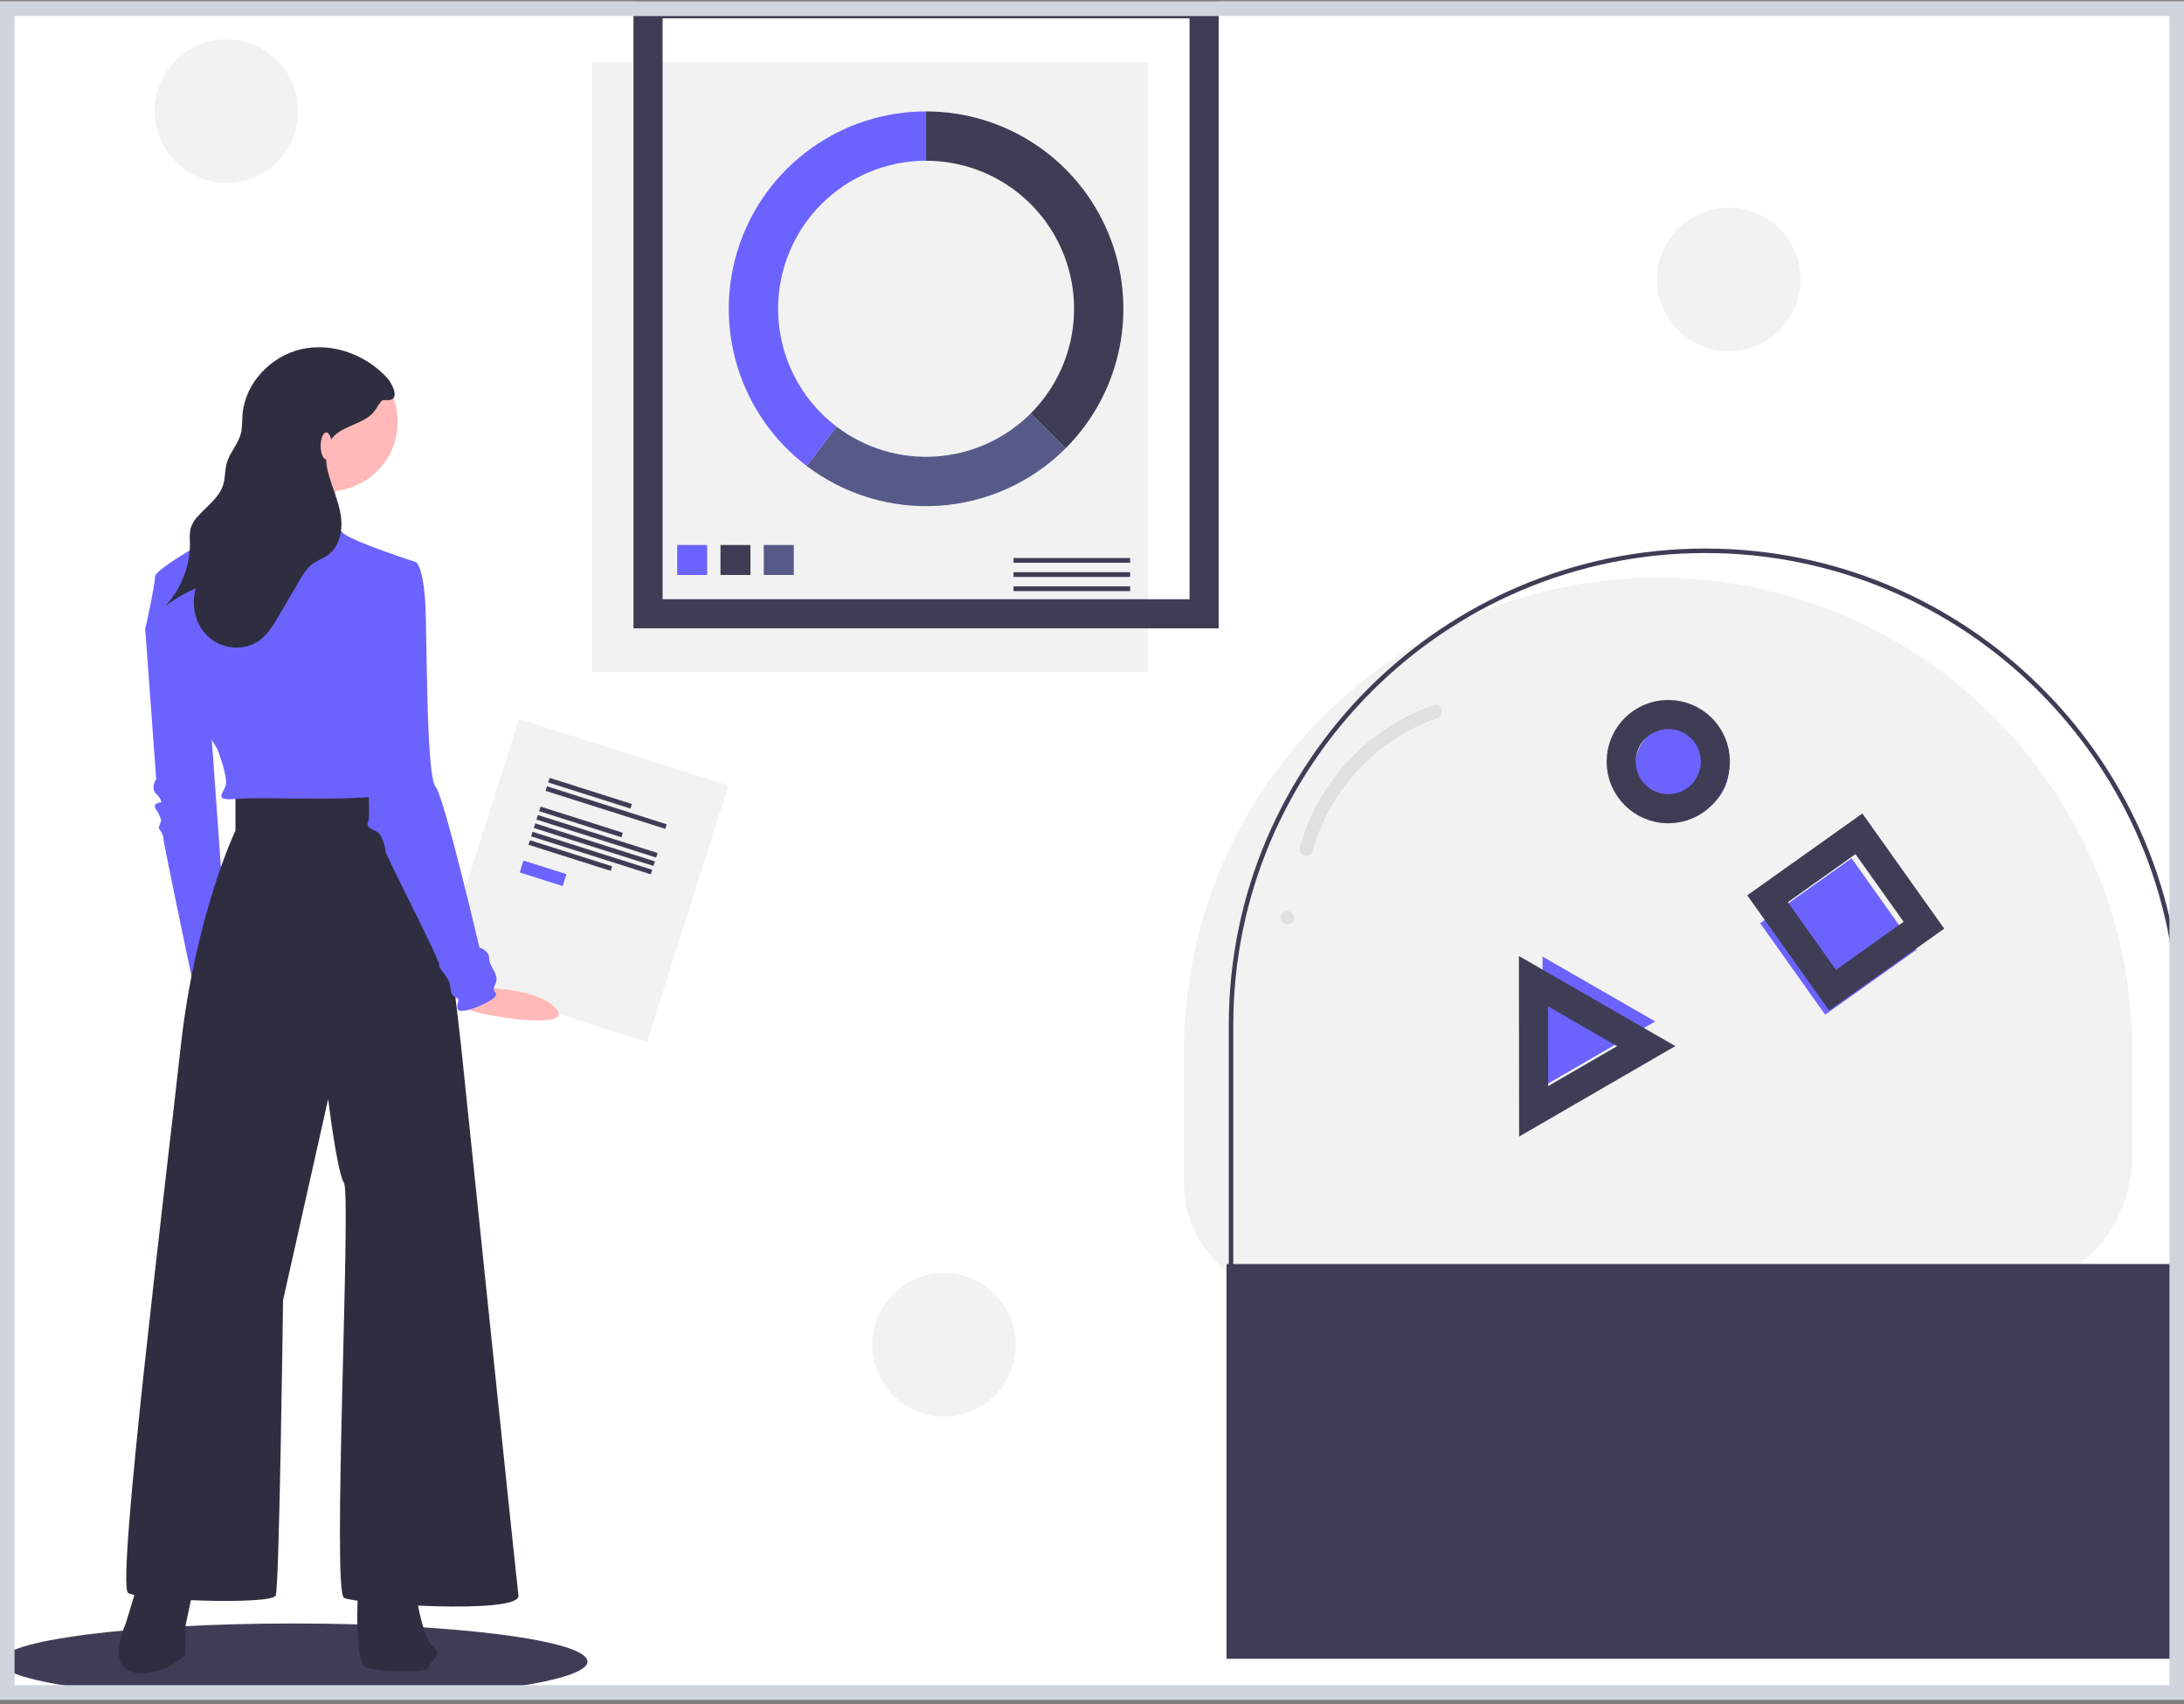 <svg width="150" height="117" viewBox="0 0 150 117" fill="none" xmlns="http://www.w3.org/2000/svg">
<rect x="0" y="0" width="150" height="117" fill="#808080" stroke="none"/>
<g id="undraw_creative_experiment_-8-dk3">
<g clip-path="url(#clip0_1_12612)">
<rect y="0.103" width="150" height="116.604" fill="white"/>
<path id="Vector" d="M78.85 4.261H40.657V46.15H78.85V4.261Z" fill="#F2F2F2"/>
<path id="Vector_2" d="M82.7 0.256H44.507V42.145H82.7V0.256Z" stroke="#3F3D56" stroke-width="2" stroke-miterlimit="10"/>
<path id="Vector_3" d="M48.568 37.42H46.509V39.479H48.568V37.42Z" fill="#6C63FF"/>
<path id="Vector_4" d="M51.543 37.42H49.483V39.479H51.543V37.42Z" fill="#3F3D56"/>
<path id="Vector_5" d="M54.517 37.42H52.458V39.479H54.517V37.42Z" fill="#575A89"/>
<path id="Vector_6" d="M77.618 38.315H69.609V38.639H77.618V38.315Z" fill="#3F3D56"/>
<path id="Vector_7" d="M77.618 39.288H69.609V39.613H77.618V39.288Z" fill="#3F3D56"/>
<path id="Vector_8" d="M77.618 40.262H69.609V40.587H77.618V40.262Z" fill="#3F3D56"/>
<path id="Vector_9" d="M63.603 7.649V11.037C65.614 11.037 67.579 11.633 69.251 12.75C70.922 13.867 72.225 15.454 72.994 17.312C73.763 19.169 73.965 21.213 73.573 23.184C73.18 25.156 72.212 26.967 70.791 28.389L73.186 30.784C75.082 28.889 76.373 26.474 76.895 23.845C77.418 21.216 77.15 18.491 76.124 16.015C75.099 13.539 73.362 11.422 71.133 9.933C68.904 8.444 66.284 7.649 63.603 7.649Z" fill="#3F3D56"/>
<path id="Vector_10" d="M73.186 30.784L70.791 28.388C69.053 30.126 66.744 31.176 64.292 31.342C61.84 31.508 59.41 30.78 57.454 29.292L55.403 31.991C58.012 33.974 61.252 34.944 64.521 34.722C67.791 34.5 70.869 33.101 73.186 30.784Z" fill="#575A89"/>
<path id="Vector_11" d="M53.44 21.201C53.44 18.506 54.511 15.92 56.417 14.014C58.323 12.108 60.908 11.037 63.604 11.037V7.649C60.767 7.649 58.002 8.539 55.697 10.194C53.393 11.85 51.667 14.186 50.761 16.875C49.855 19.563 49.816 22.468 50.649 25.18C51.482 27.892 53.145 30.274 55.404 31.991L57.455 29.293C56.206 28.346 55.194 27.122 54.497 25.718C53.801 24.315 53.439 22.768 53.44 21.201Z" fill="#6C63FF"/>
<path id="Vector_12" d="M89.033 88.947C88.02 88.947 87.016 88.748 86.079 88.36C85.143 87.972 84.292 87.403 83.575 86.686C82.859 85.97 82.29 85.119 81.902 84.182C81.514 83.246 81.314 82.242 81.314 81.228V72.238C81.314 54.249 95.897 39.666 113.886 39.666C131.875 39.666 146.458 54.249 146.458 72.238V79.306C146.458 80.572 146.209 81.826 145.724 82.995C145.24 84.165 144.53 85.228 143.634 86.123C142.739 87.019 141.676 87.729 140.506 88.213C139.336 88.698 138.083 88.947 136.817 88.947" fill="#F2F2F2"/>
<path id="Vector_13" d="M140.051 98.65V98.342C142.566 98.339 144.978 97.338 146.756 95.56C148.535 93.781 149.535 91.369 149.538 88.854V70.39C149.538 52.515 134.996 37.972 117.12 37.972C99.245 37.972 84.703 52.515 84.703 70.39V90.777C84.705 92.782 85.503 94.705 86.921 96.123C88.339 97.542 90.262 98.339 92.267 98.342V98.65C90.18 98.647 88.179 97.817 86.703 96.341C85.227 94.865 84.397 92.864 84.394 90.777V70.39C84.394 52.345 99.075 37.664 117.12 37.664C135.166 37.664 149.846 52.345 149.846 70.39V88.854C149.843 91.451 148.81 93.941 146.974 95.777C145.138 97.614 142.648 98.647 140.051 98.65Z" fill="#3F3D56"/>
<path id="Vector_14" d="M150 86.791H84.24V113.896H150V86.791Z" fill="#3F3D56"/>
<path id="Vector_15" d="M127.169 58.931L120.894 63.393L125.355 69.669L131.631 65.207L127.169 58.931Z" fill="#6C63FF"/>
<path id="Vector_16" d="M127.674 57.25L121.398 61.711L125.86 67.987L132.136 63.526L127.674 57.25Z" stroke="#3F3D56" stroke-width="2" stroke-miterlimit="10"/>
<path id="Vector_17" d="M115.503 55.991C117.289 55.991 118.737 54.543 118.737 52.757C118.737 50.97 117.289 49.523 115.503 49.523C113.717 49.523 112.269 50.97 112.269 52.757C112.269 54.543 113.717 55.991 115.503 55.991Z" fill="#6C63FF"/>
<path id="Vector_18" d="M114.579 55.529C116.365 55.529 117.813 54.081 117.813 52.295C117.813 50.508 116.365 49.06 114.579 49.06C112.793 49.06 111.345 50.508 111.345 52.295C111.345 54.081 112.793 55.529 114.579 55.529Z" stroke="#3F3D56" stroke-width="2" stroke-miterlimit="10"/>
<path id="Vector_19" d="M105.944 65.681L109.815 67.909L113.686 70.137L109.821 72.375L105.956 74.613L105.95 70.147L105.944 65.681Z" fill="#6C63FF"/>
<path id="Vector_20" d="M105.322 67.372L109.193 69.6L113.064 71.828L109.199 74.066L105.334 76.304L105.328 71.838L105.322 67.372Z" stroke="#3F3D56" stroke-width="2" stroke-miterlimit="10"/>
<path id="Vector_21" d="M90.16 58.427C90.747 56.331 91.831 54.407 93.321 52.819C94.81 51.231 96.661 50.026 98.716 49.306C99.275 49.114 99.035 48.221 98.47 48.415C96.263 49.181 94.273 50.468 92.671 52.169C91.069 53.87 89.901 55.932 89.269 58.182C89.11 58.756 90.001 59.001 90.16 58.427Z" fill="#E0E0E0"/>
<path id="Vector_22" d="M88.407 63.474C89.002 63.474 89.003 62.55 88.407 62.55C87.813 62.55 87.812 63.474 88.407 63.474Z" fill="#E0E0E0"/>
<path id="Vector_23" d="M50.028 53.932L35.643 49.367L30.053 66.982L44.439 71.547L50.028 53.932Z" fill="#F2F2F2"/>
<path id="Vector_24" d="M43.4 55.204L37.752 53.412L37.653 53.725L43.301 55.517L43.4 55.204Z" fill="#3F3D56"/>
<path id="Vector_25" d="M45.79 56.598L37.569 53.989L37.47 54.302L45.691 56.91L45.79 56.598Z" fill="#3F3D56"/>
<path id="Vector_26" d="M42.775 57.176L37.127 55.383L37.028 55.696L42.676 57.488L42.775 57.176Z" fill="#3F3D56"/>
<path id="Vector_27" d="M42.043 59.483L36.395 57.691L36.295 58.003L41.944 59.796L42.043 59.483Z" fill="#3F3D56"/>
<path id="Vector_28" d="M45.165 58.568L36.944 55.96L36.845 56.272L45.066 58.881L45.165 58.568Z" fill="#3F3D56"/>
<path id="Vector_29" d="M44.981 59.145L36.761 56.537L36.662 56.85L44.882 59.458L44.981 59.145Z" fill="#3F3D56"/>
<path id="Vector_30" d="M44.798 59.722L36.578 57.114L36.479 57.426L44.699 60.035L44.798 59.722Z" fill="#3F3D56"/>
<path id="Vector_31" d="M38.909 60.023L35.952 59.085L35.693 59.902L38.649 60.84L38.909 60.023Z" fill="#6C63FF"/>
<path id="Vector_32" d="M20.174 116.707C31.317 116.707 40.349 115.535 40.349 114.089C40.349 112.643 31.317 111.471 20.174 111.471C9.032 111.471 0 112.643 0 114.089C0 115.535 9.032 116.707 20.174 116.707Z" fill="#3F3D56"/>
<path id="Vector_33" d="M10.645 41.611L9.975 43.203L10.729 53.506C10.729 53.506 10.31 54.092 10.729 54.511C11.147 54.93 11.064 55.098 11.064 55.098C11.064 55.098 10.393 55.098 10.729 55.6C11.064 56.103 11.064 56.354 11.064 56.354L10.896 56.857C10.896 56.857 11.231 57.276 11.231 57.611C11.231 57.946 13.409 68.249 13.409 68.249L15.503 64.145L14.331 47.81L10.645 41.611Z" fill="#6C63FF"/>
<path id="Vector_34" d="M32.15 67.812C32.15 67.812 36.723 67.627 38.182 69.241C39.64 70.854 32.452 69.687 32.046 69.232C31.639 68.778 32.15 67.812 32.15 67.812Z" fill="#FFB9B9"/>
<path id="Vector_35" d="M9.556 108.458L8.635 111.474C8.635 111.474 7.294 114.406 9.137 114.825C10.98 115.244 12.739 113.652 12.739 113.652V111.642L13.41 108.458H9.556Z" fill="#2F2E41"/>
<path id="Vector_36" d="M24.635 108.458C24.635 108.458 24.216 114.155 25.138 114.49C26.059 114.825 29.326 114.909 29.41 114.49C29.494 114.071 30.499 113.652 29.745 113.066C28.991 112.479 28.488 109.045 28.488 109.045L24.635 108.458Z" fill="#2F2E41"/>
<path id="Vector_37" d="M16.174 54.511V57.024C16.174 57.024 13.409 62.804 12.404 71.935C11.399 81.066 7.965 108.877 8.802 109.38C9.64 109.883 18.687 110.218 18.938 109.548C19.19 108.877 19.441 89.275 19.441 89.275L22.54 75.454C22.54 75.454 23.127 80.396 23.629 81.234C24.132 82.071 22.792 109.296 23.629 109.715C24.467 110.134 35.776 110.888 35.608 109.548C35.441 108.207 31.671 71.852 31.671 71.852C31.671 71.852 29.744 54.679 29.158 54.511C28.572 54.344 23.21 54.176 22.373 54.344C21.535 54.511 16.174 54.511 16.174 54.511Z" fill="#2F2E41"/>
<path id="Vector_38" d="M22.541 33.736C25.177 33.736 27.315 31.598 27.315 28.961C27.315 26.324 25.177 24.186 22.541 24.186C19.903 24.186 17.766 26.324 17.766 28.961C17.766 31.598 19.903 33.736 22.541 33.736Z" fill="#FFB9B9"/>
<path id="Vector_39" d="M23.546 32.983C23.546 32.983 21.116 36.752 21.703 37.757C22.289 38.763 15.504 36.752 15.504 36.752C15.504 36.752 19.609 31.726 19.525 31.14C19.441 30.553 23.546 32.983 23.546 32.983Z" fill="#FFB9B9"/>
<path id="Vector_40" d="M28.572 38.595C28.572 38.595 24.133 37.171 23.546 36.585C23.17 36.2 22.833 35.779 22.541 35.328C22.541 35.328 17.18 34.574 17.012 34.574C16.845 34.574 15.588 36.082 15.253 36.417C14.918 36.752 10.646 39.014 10.646 39.6C10.646 40.187 9.976 43.202 9.976 43.202C9.976 43.202 11.483 46.302 12.405 46.972C13.326 47.642 13.578 47.475 13.661 48.564C13.745 49.653 14.918 51.412 14.918 51.412C14.918 51.412 15.672 53.339 15.504 53.925C15.337 54.511 14.583 55.014 16.342 54.846C18.101 54.679 26.813 55.181 26.813 54.26C26.813 53.339 25.138 44.543 25.138 44.543L28.572 38.595Z" fill="#6C63FF"/>
<path id="Vector_41" d="M26.98 38.763L28.572 38.595C28.572 38.595 29.158 38.93 29.242 42.197C29.326 45.464 29.326 53.339 29.912 54.009C30.499 54.679 32.928 65.066 32.928 65.066C32.928 65.066 33.598 65.234 33.598 65.82C33.598 66.406 34.352 66.909 34.017 67.579C33.682 68.249 34.352 68.082 33.933 68.501C33.514 68.92 31.504 69.757 31.42 69.255C31.336 68.752 31.671 68.668 31.336 68.501C31.001 68.333 31.001 68.249 30.917 67.663C30.834 67.077 30.08 66.49 30.163 66.239C30.247 65.988 26.478 58.7 26.478 58.449C26.478 58.197 26.226 57.276 25.891 57.108C25.556 56.941 25.054 56.773 25.305 56.354C25.556 55.935 24.635 43.37 24.635 43.37L26.98 38.763Z" fill="#6C63FF"/>
<path id="Vector_42" d="M26.578 25.933C25.114 24.344 22.814 23.5 20.706 23.973C18.597 24.446 16.821 26.318 16.656 28.473C16.622 28.914 16.651 29.364 16.537 29.791C16.345 30.509 15.774 31.078 15.573 31.794C15.438 32.274 15.478 32.79 15.335 33.267C15.071 34.148 14.254 34.723 13.631 35.401C13.379 35.649 13.192 35.955 13.086 36.293C13.031 36.593 13.017 36.898 13.045 37.201C13.071 38.835 12.463 40.416 11.35 41.612C12.005 41.126 12.712 40.714 13.459 40.386C13.089 41.565 13.427 42.96 14.359 43.772C15.29 44.584 16.782 44.71 17.79 43.994C18.388 43.569 18.777 42.916 19.148 42.282L20.553 39.884C20.808 39.451 21.073 39.004 21.479 38.708C21.802 38.473 22.194 38.347 22.519 38.115C23.339 37.528 23.559 36.381 23.406 35.384C23.253 34.388 22.805 33.463 22.549 32.489C22.345 31.718 22.282 30.834 22.739 30.181C23.346 29.315 24.593 29.204 25.417 28.541C25.728 28.291 25.866 27.988 26.089 27.675C26.294 27.387 26.346 27.49 26.665 27.477C27.538 27.441 26.901 26.285 26.578 25.933Z" fill="#2F2E41"/>
<path id="Vector_43" d="M22.407 31.542C22.62 31.542 22.793 31.129 22.793 30.618C22.793 30.108 22.62 29.694 22.407 29.694C22.195 29.694 22.023 30.108 22.023 30.618C22.023 31.129 22.195 31.542 22.407 31.542Z" fill="#FFB9B9"/>
<path id="Vector_44" d="M64.835 97.264C67.557 97.264 69.763 95.058 69.763 92.336C69.763 89.614 67.557 87.408 64.835 87.408C62.114 87.408 59.907 89.614 59.907 92.336C59.907 95.058 62.114 97.264 64.835 97.264Z" fill="#F2F2F2"/>
<path id="Vector_45" d="M15.554 12.561C18.276 12.561 20.482 10.355 20.482 7.633C20.482 4.911 18.276 2.705 15.554 2.705C12.832 2.705 10.626 4.911 10.626 7.633C10.626 10.355 12.832 12.561 15.554 12.561Z" fill="#F2F2F2"/>
<path id="Vector_46" d="M118.737 24.112C121.458 24.112 123.665 21.905 123.665 19.183C123.665 16.462 121.458 14.255 118.737 14.255C116.015 14.255 113.809 16.462 113.809 19.183C113.809 21.905 116.015 24.112 118.737 24.112Z" fill="#F2F2F2"/>
</g>
<rect x="0.5" y="0.603" width="149" height="115.604" stroke="#D0D5DD"/>
</g>
<defs>
<clipPath id="clip0_1_12612">
<rect y="0.103" width="150" height="116.604" fill="white"/>
</clipPath>
</defs>
</svg>
